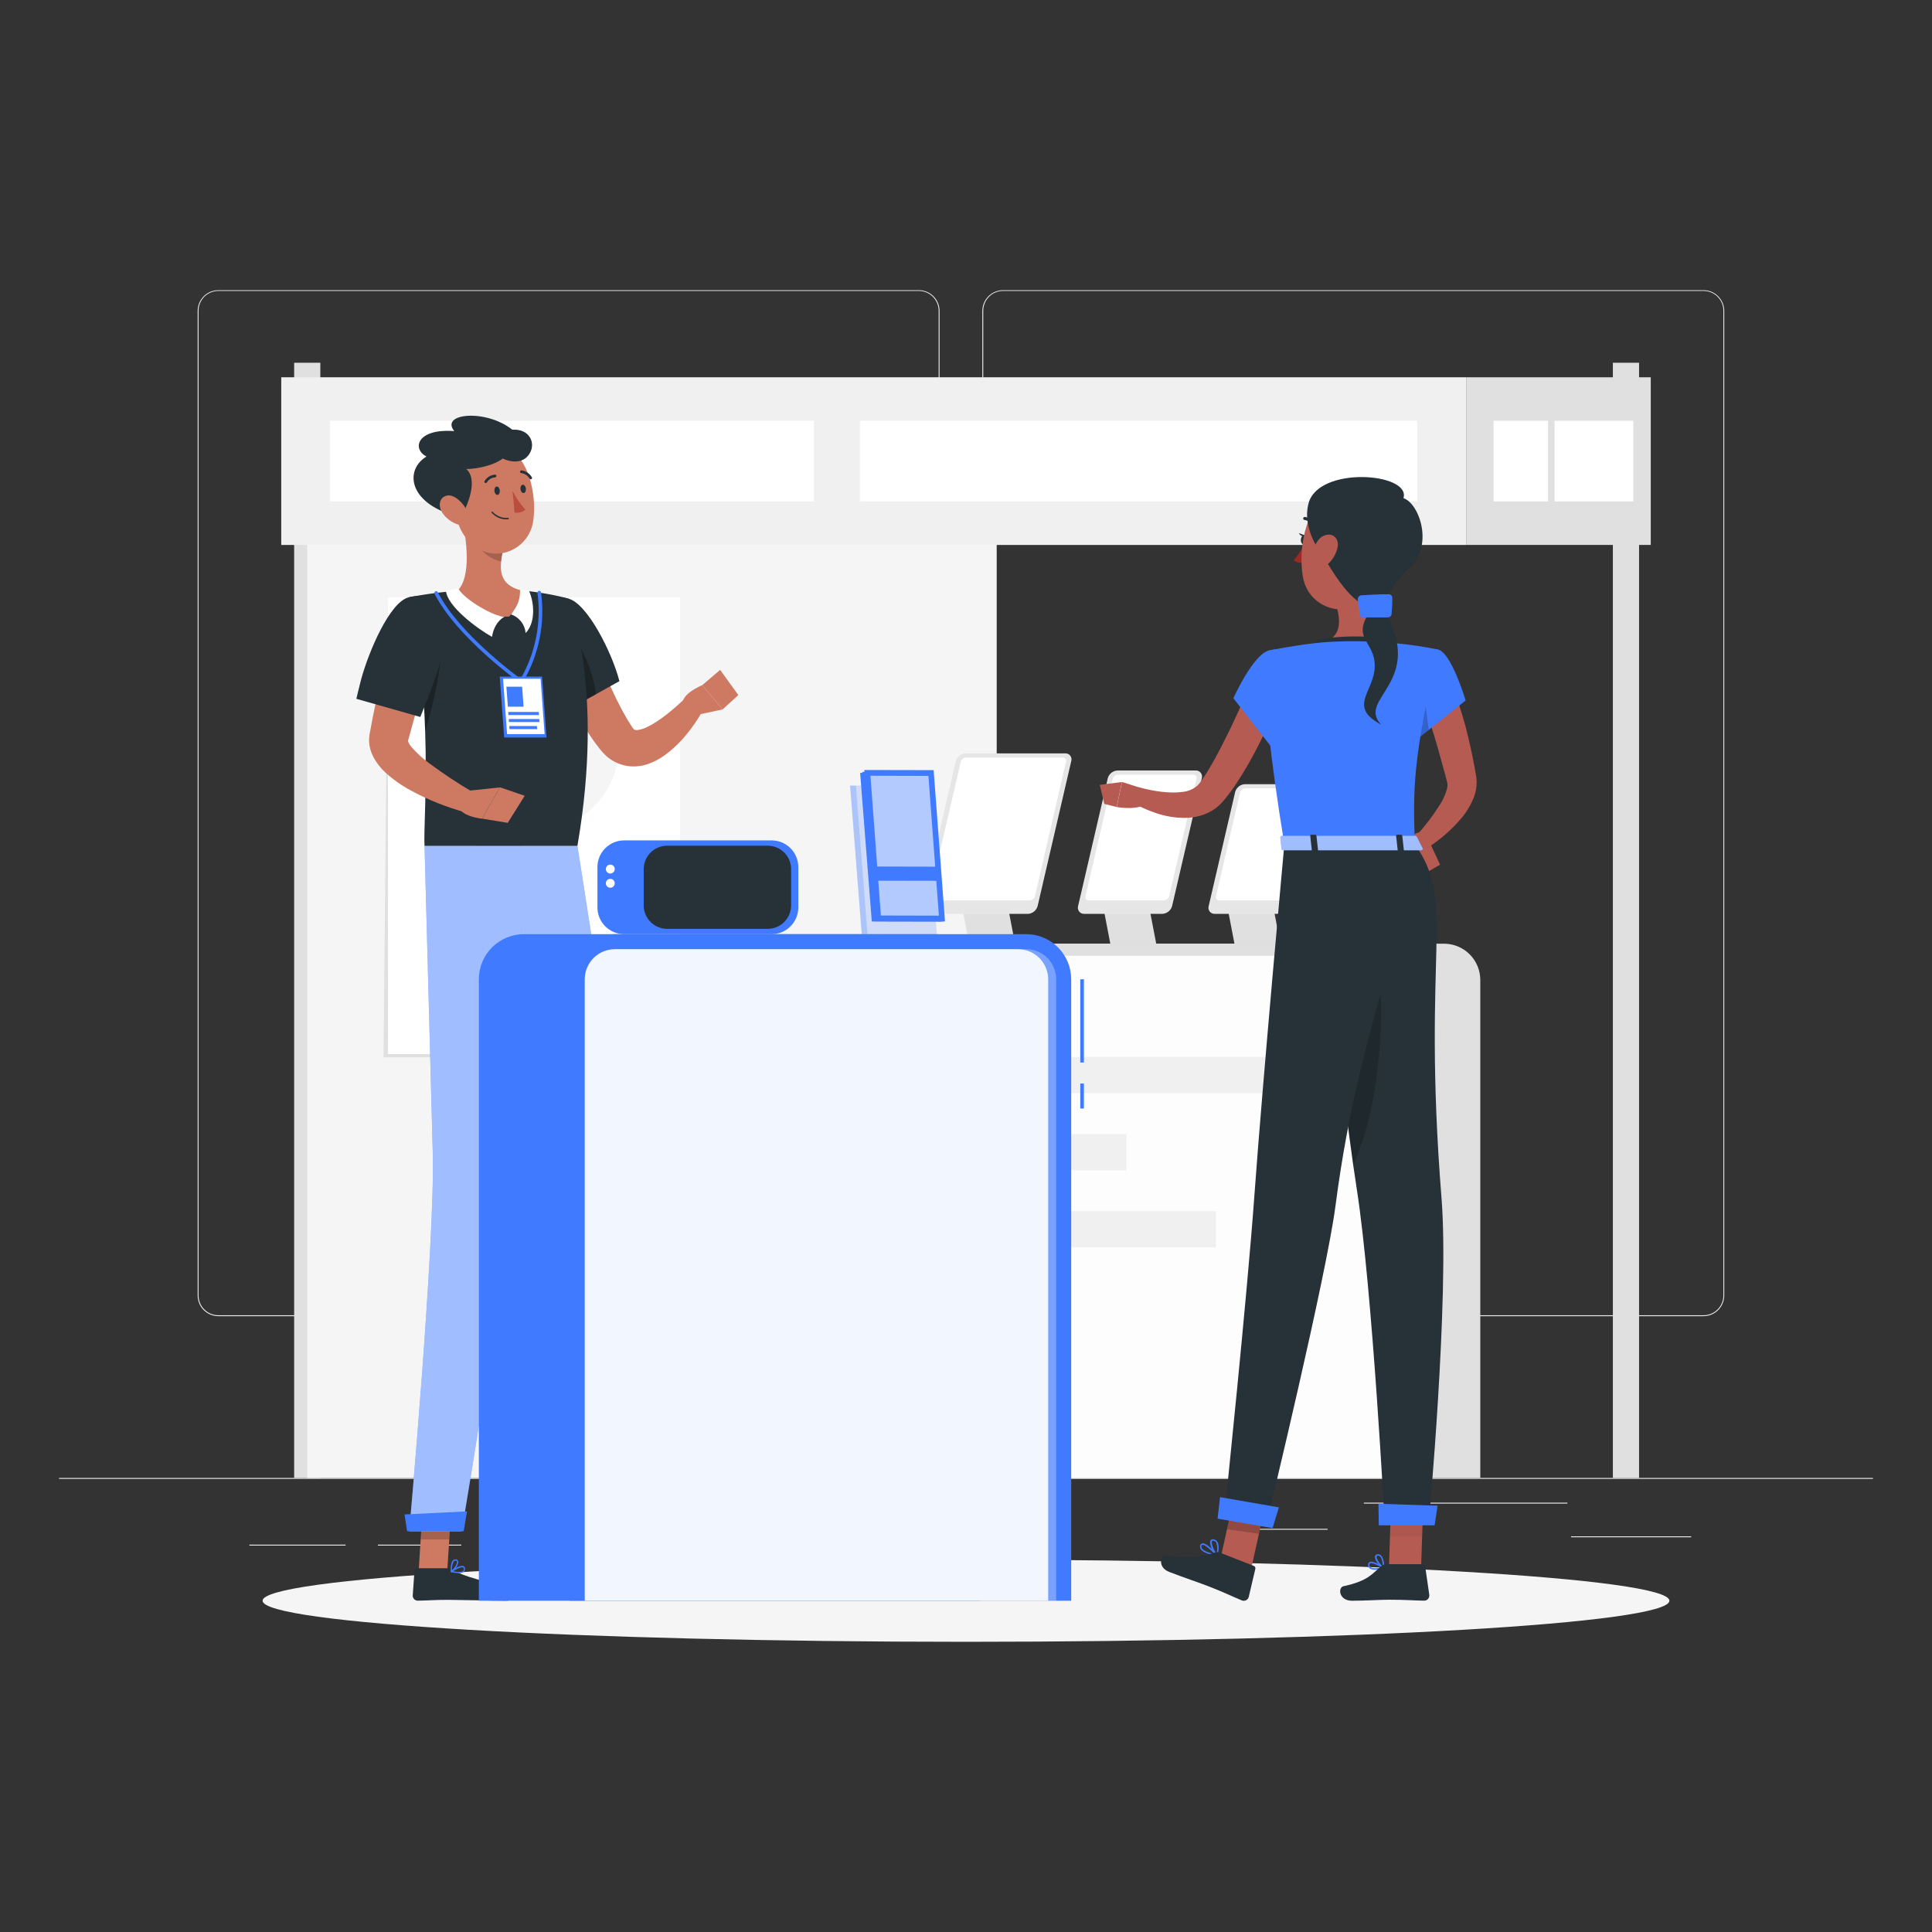 <?xml version="1.0" encoding="utf-8"?>
<!-- Generator: Adobe Illustrator 24.3.0, SVG Export Plug-In . SVG Version: 6.00 Build 0)  -->
<svg version="1.1" id="Layer_1" xmlns="http://www.w3.org/2000/svg" xmlns:xlink="http://www.w3.org/1999/xlink" x="0px" y="0px"
	 viewBox="0 0 1080 1080" style="enable-background:new 0 0 1080 1080;" xml:space="preserve">
<rect x="0" y="0" width="1080" height="1080" fill="#333333" stroke="none"/>
<style type="text/css">
	.st0{fill:#EBEBEB;}
	.st1{fill:#E0E0E0;}
	.st2{fill:#F5F5F5;}
	.st3{fill:#FFFFFF;}
	.st4{fill:#F0F0F0;}
	.st5{opacity:0.3;fill:#FFFFFF;enable-background:new    ;}
	.st6{opacity:0.9;fill:#FFFFFF;enable-background:new    ;}
	.st7{fill:#E6E6E6;}
	.st8{fill:#CE7A63;}
	.st9{fill:#263238;}
	.st10{opacity:0.2;enable-background:new    ;}
	.st11{fill:#407BFF;}
	.st12{opacity:0.5;fill:#FFFFFF;enable-background:new    ;}
	.st13{opacity:0.3;enable-background:new    ;}
	.st14{fill:#BA4D3C;}
	.st15{opacity:0.2;fill:#407BFF;enable-background:new    ;}
	.st16{opacity:0.6;fill:#FFFFFF;enable-background:new    ;}
	.st17{opacity:0.4;fill:#407BFF;enable-background:new    ;}
	.st18{fill:#B55B52;}
	.st19{fill:#A02724;}
	.st20{opacity:0.2;}
</style>
<g>
	<path class="st0" d="M1047,826.19H33v0.51h1014V826.19z"/>
	<path class="st0" d="M945.4,858.82h-67.17v0.51h67.17V858.82z"/>
	<path class="st0" d="M587.09,852.47h-26.14v0.51h26.14V852.47z"/>
	<path class="st0" d="M742.13,854.62h-55.04v0.51h55.04V854.62z"/>
	<path class="st0" d="M876.2,840H762.41v0.51H876.2V840z"/>
	<path class="st0" d="M193.19,863.47h-53.8v0.51h53.8V863.47z"/>
	<path class="st0" d="M257.89,863.47h-46.64v0.51h46.64V863.47z"/>
	<path class="st0" d="M421.99,852.23H298.67v0.51h123.32V852.23z"/>
	<path class="st0" d="M513.64,735.74H122.05c-3.07-0.01-6.01-1.23-8.18-3.4c-2.17-2.17-3.38-5.11-3.38-8.18V173.7
		c0.03-3.05,1.26-5.97,3.42-8.12c2.16-2.15,5.09-3.36,8.14-3.36h391.59c3.07,0,6.02,1.22,8.19,3.39c2.17,2.17,3.39,5.12,3.39,8.19
		v550.36c0,3.07-1.22,6.02-3.39,8.19C519.65,734.52,516.71,735.74,513.64,735.74z M122.05,162.63c-2.93,0.01-5.74,1.17-7.82,3.25
		c-2.07,2.08-3.24,4.89-3.24,7.82v550.46c0,2.93,1.16,5.75,3.24,7.82c2.07,2.08,4.88,3.25,7.82,3.25h391.59
		c2.94,0,5.75-1.17,7.82-3.25c2.08-2.08,3.24-4.89,3.25-7.82V173.7c0-2.94-1.17-5.75-3.25-7.82c-2.08-2.08-4.89-3.24-7.82-3.25
		H122.05z"/>
	<path class="st0" d="M952.31,735.74H560.71c-3.07-0.01-6.01-1.23-8.18-3.4c-2.17-2.17-3.39-5.11-3.4-8.18V173.7
		c0.03-3.05,1.26-5.97,3.43-8.12c2.17-2.15,5.09-3.36,8.15-3.36h391.61c3.05,0.01,5.97,1.22,8.13,3.37
		c2.16,2.15,3.39,5.06,3.41,8.11v550.46c0,3.06-1.22,6-3.38,8.17C958.31,734.51,955.38,735.73,952.31,735.74z M560.71,162.63
		c-2.94,0.01-5.75,1.17-7.82,3.25c-2.07,2.08-3.24,4.89-3.25,7.82v550.46c0.01,2.94,1.17,5.75,3.25,7.82
		c2.08,2.08,4.89,3.24,7.82,3.25h391.61c2.94,0,5.75-1.17,7.82-3.25c2.08-2.08,3.24-4.89,3.25-7.82V173.7
		c-0.01-2.94-1.17-5.75-3.25-7.82c-2.08-2.08-4.89-3.24-7.82-3.25H560.71z"/>
	<path class="st1" d="M164.43,826.19h14.64V202.78h-14.64V826.19z"/>
	<path class="st2" d="M171.76,826.19h385.4V223.51h-385.4V826.19z"/>
	<path class="st1" d="M214.38,591.04h163.25v-255.3l-160.76-0.97L214.38,591.04z"/>
	<path class="st3" d="M216.86,589.24h163.25V333.95H216.86V589.24z"/>
	<path class="st2" d="M298.51,464.58c26.23,0,47.5-21.26,47.5-47.5c0-26.23-21.26-47.5-47.5-47.5c-26.23,0-47.5,21.26-47.5,47.5
		C251.01,443.31,272.28,464.58,298.51,464.58z"/>
	<path class="st2" d="M309.49,537.38c14.65-6.07,21.61-22.87,15.54-37.52c-6.07-14.65-22.87-21.61-37.52-15.54
		c-14.65,6.07-21.61,22.87-15.54,37.52C278.04,536.49,294.84,543.45,309.49,537.38z"/>
	<path class="st1" d="M901.61,826.19h14.64V202.78h-14.64V826.19z"/>
	<path class="st4" d="M819.58,210.9H157.22v93.73h662.37V210.9z"/>
	<path class="st3" d="M792.33,235.23H480.68v45.06h311.64V235.23z"/>
	<path class="st3" d="M184.49,280.29h270.49v-45.06H184.49V280.29z"/>
	<path class="st1" d="M819.58,304.63h103.21V210.9H819.58V304.63z"/>
	<path class="st3" d="M913.03,235.23H869v45.06h44.03V235.23z"/>
	<path class="st3" d="M834.91,280.29h30.46v-45.06h-30.46V280.29z"/>
	<path class="st1" d="M827.43,826.19H476.48V547.81c0-5.38,2.14-10.54,5.94-14.34c3.8-3.8,8.96-5.94,14.34-5.94h310.45
		c5.38,0,10.54,2.14,14.34,5.94c3.8,3.8,5.94,8.96,5.94,14.34v278.38H827.43z"/>
	<path class="st1" d="M786.73,826.19H435.76V547.81c0-5.38,2.14-10.54,5.94-14.34c3.8-3.8,8.96-5.94,14.34-5.94h310.47
		c5.38,0,10.54,2.14,14.34,5.94c3.8,3.8,5.94,8.96,5.94,14.34v278.38H786.73z"/>
	<path class="st5" d="M779.99,547.81v278.38h-337.5V547.81c0-3.58,1.42-7.01,3.95-9.54c2.53-2.53,5.96-3.95,9.54-3.95h310.53
		c3.58,0,7.01,1.42,9.54,3.95C778.57,540.8,779.99,544.23,779.99,547.81z"/>
	<path class="st6" d="M779.97,547.81v278.44H446.08V547.81c0-3.58,1.42-7.01,3.95-9.54c2.53-2.53,5.96-3.95,9.54-3.95h306.94
		c3.57,0.01,7,1.43,9.52,3.96C778.56,540.81,779.97,544.23,779.97,547.81z"/>
	<path class="st1" d="M715.73,527.59h-25.65l-7.65-39.81h25.65L715.73,527.59z"/>
	<path class="st7" d="M730.51,438.36h-34.47c-1.26,0.03-2.49,0.46-3.49,1.24c-1,0.77-1.72,1.85-2.07,3.06l-14.83,63.88
		c-0.15,0.53-0.17,1.08-0.06,1.62c0.11,0.54,0.35,1.04,0.7,1.46c0.35,0.42,0.79,0.76,1.3,0.97c0.51,0.21,1.05,0.3,1.6,0.26h34.48
		c1.27-0.03,2.49-0.47,3.49-1.25c1-0.78,1.72-1.86,2.07-3.07l14.82-63.88c0.15-0.53,0.16-1.08,0.05-1.62
		c-0.12-0.53-0.36-1.03-0.7-1.45c-0.35-0.42-0.79-0.75-1.3-0.97C731.6,438.4,731.06,438.31,730.51,438.36z"/>
	<path class="st3" d="M714.73,503.31h-33.1c-0.29,0.02-0.58-0.02-0.85-0.14c-0.27-0.11-0.5-0.29-0.69-0.51
		c-0.18-0.22-0.31-0.49-0.38-0.77c-0.06-0.28-0.05-0.58,0.02-0.86l13.49-58.08c0.18-0.64,0.57-1.21,1.09-1.62
		c0.53-0.41,1.18-0.64,1.85-0.65h33.1c0.29-0.02,0.58,0.02,0.85,0.14c0.27,0.11,0.5,0.29,0.69,0.51c0.18,0.22,0.31,0.49,0.37,0.77
		c0.06,0.28,0.06,0.58-0.02,0.86l-13.49,58.08c-0.18,0.64-0.57,1.21-1.1,1.62C716.05,503.07,715.4,503.3,714.73,503.31z"/>
	<path class="st1" d="M646.35,527.59h-25.67l-7.65-39.81h25.65L646.35,527.59z"/>
	<path class="st7" d="M668.25,430.71h-43.44c-1.26,0.03-2.49,0.46-3.48,1.24c-1,0.77-1.73,1.85-2.07,3.06l-16.61,71.53
		c-0.15,0.53-0.16,1.09-0.04,1.62c0.12,0.54,0.36,1.04,0.71,1.46c0.35,0.42,0.8,0.76,1.3,0.97c0.51,0.21,1.06,0.3,1.6,0.26h43.42
		c1.27-0.03,2.49-0.47,3.49-1.25c1-0.78,1.72-1.86,2.07-3.07l16.63-71.53c0.15-0.53,0.16-1.09,0.05-1.62
		c-0.12-0.54-0.36-1.04-0.71-1.46c-0.35-0.42-0.8-0.75-1.3-0.97C669.35,430.75,668.8,430.67,668.25,430.71z"/>
	<path class="st3" d="M650.69,503.31h-42.04c-0.29,0.02-0.58-0.02-0.84-0.14c-0.27-0.11-0.5-0.29-0.69-0.51
		c-0.18-0.22-0.31-0.49-0.37-0.77c-0.06-0.28-0.05-0.58,0.03-0.85l15.25-65.73c0.18-0.64,0.57-1.21,1.09-1.62
		c0.53-0.41,1.18-0.64,1.85-0.65h42.02c0.29-0.03,0.58,0.02,0.85,0.13c0.27,0.11,0.51,0.29,0.69,0.51c0.19,0.22,0.31,0.49,0.37,0.78
		c0.06,0.29,0.05,0.58-0.03,0.86l-15.31,65.73c-0.18,0.63-0.55,1.19-1.07,1.6C651.98,503.05,651.35,503.29,650.69,503.31z"/>
	<path class="st1" d="M567.42,527.59h-25.65l-7.65-39.81h25.65L567.42,527.59z"/>
	<path class="st7" d="M595.26,421.14h-55.38c-1.26,0.03-2.49,0.46-3.49,1.24c-1,0.77-1.72,1.85-2.07,3.06l-18.84,81.12
		c-0.14,0.53-0.16,1.09-0.04,1.62c0.12,0.54,0.36,1.04,0.71,1.46c0.35,0.42,0.8,0.76,1.3,0.97s1.06,0.31,1.6,0.26h55.42
		c1.27-0.03,2.49-0.47,3.49-1.25c1-0.78,1.72-1.86,2.07-3.07l18.82-81.12c0.15-0.53,0.17-1.09,0.06-1.63
		c-0.11-0.54-0.36-1.04-0.71-1.47c-0.35-0.42-0.81-0.76-1.32-0.96C596.37,421.17,595.81,421.08,595.26,421.14z"/>
	<path class="st3" d="M575.49,503.31H521.5c-0.29,0.03-0.58-0.02-0.85-0.13c-0.27-0.11-0.51-0.29-0.69-0.51
		c-0.19-0.23-0.31-0.49-0.37-0.78c-0.06-0.29-0.05-0.58,0.03-0.86l17.48-75.3c0.18-0.64,0.57-1.21,1.1-1.62
		c0.53-0.41,1.17-0.64,1.84-0.65h53.99c0.29-0.02,0.58,0.02,0.85,0.14c0.27,0.11,0.5,0.29,0.69,0.51c0.18,0.22,0.31,0.49,0.37,0.77
		c0.06,0.28,0.05,0.58-0.03,0.85l-17.36,75.3c-0.19,0.66-0.59,1.24-1.14,1.65C576.84,503.1,576.18,503.32,575.49,503.31z"/>
	<path class="st4" d="M715.73,590.8H465.57v20.28h250.15V590.8z"/>
	<path class="st4" d="M629.68,633.92H465.57v20.28h164.11V633.92z"/>
	<path class="st4" d="M679.69,677.03H465.57v20.28h214.12V677.03z"/>
	<path class="st2" d="M540,917.78c217.16,0,393.21-10.28,393.21-22.96c0-12.68-176.05-22.96-393.21-22.96
		s-393.21,10.28-393.21,22.96C146.79,907.5,322.84,917.78,540,917.78z"/>
	<path class="st8" d="M352.31,871.64l15.6-3.61l-6.08-36.5l-15.62,3.63L352.31,871.64z"/>
	<path class="st9" d="M368.33,865.94L350.79,870c-0.3,0.06-0.56,0.23-0.73,0.48c-0.17,0.25-0.24,0.56-0.18,0.86l2.27,14.01
		c0.08,0.36,0.23,0.7,0.44,1c0.21,0.3,0.48,0.56,0.79,0.76c0.31,0.2,0.66,0.33,1.02,0.39c0.36,0.06,0.73,0.06,1.1-0.03
		c6.08-1.52,8.92-2.56,16.63-4.34c4.75-1.09,25.01-5.29,31.56-6.81c6.55-1.52,4.91-7.93,2.03-7.87
		c-13.04,0.26-29.28,0.22-34.48-2.19C370.33,865.84,369.31,865.72,368.33,865.94z"/>
	<path class="st10" d="M346.2,835.18l15.62-3.63l3.14,18.8l-15.62,3.63L346.2,835.18z"/>
	<path class="st11" d="M322.78,472.83c0,0,20.5,130.08,26.59,175.44c6.61,49.7,20.56,195.03,20.56,195.03l-28.27,7.79
		c0,0-26.77-140.82-37.8-189.13c-11.99-52.42-38.19-189.13-38.19-189.13H322.78z"/>
	<path class="st12" d="M322.78,472.83c0,0,20.5,130.08,26.59,175.44c6.61,49.7,20.56,195.03,20.56,195.03l-28.27,7.79
		c0,0-26.77-140.82-37.8-189.13c-11.99-52.42-38.19-189.13-38.19-189.13H322.78z"/>
	<path class="st13" d="M289.24,518.52c10.81,27.56,10.14,82.09,5.54,101.3c-6.51-31.54-13.97-69.28-19.71-98.6
		C277.25,513.7,282.67,501.75,289.24,518.52z"/>
	<path class="st11" d="M340.97,851.66l30.28-8.34l-0.49-12.31l-34.11,11.76L340.97,851.66z"/>
	<path class="st11" d="M374.45,867.46c-1.41,0.28-2.84,0.42-4.28,0.41c-0.07,0-0.14-0.02-0.2-0.06c-0.06-0.04-0.1-0.1-0.13-0.17
		c-0.04-0.06-0.06-0.13-0.06-0.2c0-0.07,0.02-0.14,0.06-0.2c0.43-0.45,4.16-4.48,6.23-4.18c0.24,0.03,0.46,0.12,0.65,0.26
		s0.34,0.33,0.43,0.55c0.18,0.31,0.27,0.66,0.27,1.01c0,0.36-0.09,0.7-0.27,1.01C376.47,866.73,375.51,867.28,374.45,867.46z
		 M371.07,867.12c2.9-0.1,4.95-0.67,5.52-1.56c0.12-0.21,0.18-0.44,0.18-0.68c0-0.24-0.06-0.47-0.18-0.68
		c-0.04-0.11-0.11-0.2-0.2-0.27c-0.09-0.07-0.2-0.12-0.31-0.13C374.92,863.63,372.61,865.54,371.07,867.12z"/>
	<path class="st11" d="M370.26,867.85h-0.16c-0.06-0.01-0.12-0.05-0.16-0.09c-0.05-0.04-0.08-0.1-0.1-0.16
		c0-0.18-1.42-4.58-0.18-6.45c0.16-0.24,0.36-0.45,0.61-0.6c0.25-0.15,0.52-0.24,0.81-0.27c0.31-0.07,0.64-0.02,0.92,0.12
		c0.28,0.14,0.51,0.38,0.64,0.67c0.75,1.62-0.85,5.39-2.19,6.69C370.39,867.82,370.33,867.84,370.26,867.85z M370.97,861.05
		c-0.29,0.08-0.54,0.26-0.71,0.51c-0.56,1.68-0.56,3.49,0,5.17c1.19-1.51,1.77-3.42,1.6-5.33c0-0.2-0.26-0.43-0.81-0.37
		L370.97,861.05z"/>
	<path class="st8" d="M328.44,351.03c1.54,4.26,3.18,8.9,4.91,13.3c1.72,4.4,3.45,8.88,5.29,13.24c3.46,8.57,7.53,16.87,12.17,24.86
		l1.72,2.7l0.67,1.03c0.12,0.21,0.25,0.4,0.41,0.59c0.27,0.39,0.57,0.75,0.91,1.08c0.79,0.33,1.67,0.39,2.5,0.16
		c1.64-0.29,3.24-0.82,4.72-1.58c7.06-3.35,14.62-9.82,21.29-16.02l9.67,7.12c-2.62,4.66-5.65,9.08-9.07,13.2
		c-3.57,4.39-7.69,8.3-12.27,11.62c-2.68,1.92-5.61,3.46-8.7,4.61c-3.89,1.42-8.07,1.84-12.17,1.22c-4.47-0.75-8.63-2.8-11.94-5.9
		c-0.72-0.68-1.39-1.4-2.03-2.15l-0.93-1.07l-0.63-0.83l-2.58-3.35c-6.12-8.66-11.41-17.87-15.8-27.52
		c-2.15-4.71-4.22-9.41-6.09-14.2c-1.87-4.79-3.61-9.47-5.17-14.6L328.44,351.03z"/>
	<path class="st9" d="M317.61,334.6c-15.86-3.69-25.49,6.43-20.73,26.36c2.95,11.36,6.56,22.54,10.83,33.48
		c0.93,2.45,1.79,4.64,2.5,6.41l36.04-20.08C342.27,365.02,328.24,337.1,317.61,334.6z"/>
	<path class="st13" d="M318.3,353.44c-9.57-8.54,0.22,26.1,4.24,40.56l10.59-5.9C332.07,378.06,325.66,359.99,318.3,353.44z"/>
	<path class="st8" d="M234.02,878.49H250l2.37-37.01h-16L234.02,878.49z"/>
	<path class="st9" d="M250.85,876.65H232.9c-0.15-0.01-0.3,0.01-0.44,0.07c-0.14,0.05-0.27,0.13-0.38,0.23
		c-0.11,0.1-0.2,0.23-0.27,0.36c-0.06,0.14-0.1,0.29-0.1,0.44l-0.99,14.2c0,0.37,0.06,0.74,0.2,1.08c0.14,0.34,0.34,0.66,0.6,0.92
		c0.26,0.26,0.57,0.47,0.91,0.62c0.34,0.14,0.7,0.22,1.08,0.22c6.25-0.1,9.25-0.47,17.14-0.47c4.87,0,25.51,0.51,32.2,0.51
		s6.57-6.63,3.73-7.24c-12.72-2.7-28.39-6.41-32.98-9.96C252.81,877,251.84,876.66,250.85,876.65z"/>
	<path class="st10" d="M236.37,841.5h16l-1.24,19.08h-15.98L236.37,841.5z"/>
	<path class="st11" d="M291.57,472.83c0,0,0.57,121.29-2.39,167.05c-3.22,50.11-31.07,216.08-31.07,216.08h-29.35
		c0,0,14.54-161.94,13.16-211.54c-1.48-53.84-4.6-171.59-4.6-171.59H291.57z"/>
	<path class="st12" d="M291.57,472.83c0,0,0.57,121.29-2.39,167.05c-3.22,50.11-31.07,216.08-31.07,216.08h-29.35
		c0,0,14.54-161.94,13.16-211.54c-1.48-53.84-4.6-171.59-4.6-171.59H291.57z"/>
	<path class="st11" d="M227.57,855.96h31.64l1.85-11.09l-34.92,1.72L227.57,855.96z"/>
	<path class="st11" d="M256.49,879.43c-1.43-0.04-2.86-0.23-4.26-0.57c-0.07-0.01-0.13-0.05-0.18-0.1
		c-0.05-0.05-0.08-0.11-0.09-0.18c-0.05-0.07-0.07-0.16-0.05-0.24c0.01-0.09,0.05-0.16,0.11-0.22c0.53-0.35,5.07-3.45,7.02-2.68
		c0.22,0.09,0.42,0.23,0.56,0.42c0.15,0.18,0.25,0.4,0.29,0.64c0.11,0.35,0.12,0.72,0.04,1.08c-0.08,0.36-0.27,0.68-0.52,0.95
		C258.58,879.16,257.54,879.49,256.49,879.43z M253.26,878.31c2.86,0.59,4.97,0.49,5.72-0.24c0.16-0.18,0.26-0.4,0.31-0.63
		c0.05-0.23,0.03-0.48-0.04-0.7c-0.01-0.12-0.06-0.23-0.13-0.32s-0.17-0.16-0.28-0.21C257.78,875.8,255.13,877.13,253.26,878.31z"/>
	<path class="st11" d="M252.31,878.88h-0.16c-0.06-0.03-0.1-0.08-0.14-0.13c-0.04-0.05-0.06-0.11-0.07-0.18
		c0-0.2-0.32-4.81,1.3-6.35c0.21-0.2,0.46-0.36,0.73-0.45c0.27-0.09,0.57-0.12,0.85-0.08c0.32,0.01,0.62,0.13,0.87,0.34
		c0.24,0.21,0.41,0.49,0.47,0.8c0.34,1.74-2.03,5.07-3.65,6.08C252.44,878.93,252.37,878.91,252.31,878.88z M254.56,872.39
		c-0.15,0-0.3,0.02-0.44,0.08c-0.14,0.06-0.27,0.14-0.37,0.25c-0.89,1.54-1.28,3.32-1.09,5.09c1.4-1.18,3.02-3.71,2.78-4.87
		c0-0.2-0.16-0.47-0.71-0.53L254.56,872.39z"/>
	<path class="st9" d="M322.78,472.83h-85.46c-0.55-7.65,1.42-32.45,0.35-64.08c-0.63-23.43-3.29-46.76-7.95-69.72
		c-0.37-1.72-0.75-3.43-1.14-5.15c0,0,4.34-0.87,10.55-1.79c5.17-0.75,11.64-1.54,17.97-1.83c12.1-0.7,24.22-0.7,36.32,0
		c5.58,0.51,11.03,1.44,15.37,2.27c5.56,1.12,8.82,2.03,8.82,2.03S338.3,382.95,322.78,472.83z"/>
	<path class="st11" d="M291.35,381.92c-0.21,0-0.41-0.06-0.59-0.18c-0.34-0.24-35.41-25.33-47.84-49.83
		c-0.12-0.24-0.14-0.52-0.06-0.77c0.08-0.25,0.26-0.47,0.5-0.59c0.12-0.06,0.25-0.1,0.38-0.11c0.13-0.01,0.27,0,0.39,0.05
		c0.13,0.04,0.24,0.11,0.34,0.2c0.1,0.09,0.18,0.19,0.24,0.31c12.17,24.05,46.87,48.83,47.21,49.1c0.22,0.16,0.36,0.39,0.41,0.65
		c0.05,0.26-0.01,0.53-0.16,0.75c-0.1,0.13-0.22,0.24-0.37,0.31C291.67,381.88,291.51,381.92,291.35,381.92z"/>
	<path class="st11" d="M291.35,381.92c-0.21,0-0.41-0.06-0.59-0.18c-0.11-0.08-0.2-0.17-0.27-0.28c-0.07-0.11-0.12-0.24-0.14-0.37
		c-0.02-0.13-0.02-0.26,0.01-0.39c0.03-0.13,0.08-0.25,0.16-0.36c8.73-14.73,12.22-31.99,9.92-48.96c-0.03-0.26,0.05-0.53,0.21-0.74
		c0.16-0.21,0.4-0.35,0.66-0.39c0.13-0.02,0.27-0.01,0.4,0.03c0.13,0.04,0.25,0.1,0.36,0.18c0.1,0.08,0.19,0.19,0.26,0.3
		c0.07,0.12,0.11,0.25,0.12,0.38c2.37,17.46-1.25,35.21-10.26,50.35c-0.09,0.13-0.22,0.24-0.36,0.32
		C291.67,381.88,291.51,381.92,291.35,381.92z"/>
	<path class="st11" d="M305.5,412.26h-23.67l-2.47-34.03h23.67L305.5,412.26z"/>
	<path class="st3" d="M304.43,410.37h-20.97l-2.25-30.93h20.99L304.43,410.37z"/>
	<path class="st11" d="M292.68,395.06h-8.78l-0.83-11.19h8.8L292.68,395.06z"/>
	<path class="st11" d="M301.28,399.72h-17.06l-0.12-1.74h17.05L301.28,399.72z"/>
	<path class="st11" d="M301.57,403.64h-17.06l-0.12-1.72h17.05L301.57,403.64z"/>
	<path class="st11" d="M300.27,407.57H284.8l-0.12-1.72h15.47L300.27,407.57z"/>
	<path class="st13" d="M237.67,408.75c-0.63-23.42-3.29-46.74-7.95-69.7c5.72-0.51,15.47,0,17.04,9.29
		C248.41,358.25,245.94,381.57,237.67,408.75z"/>
	<path class="st8" d="M245.29,354.15l-8.56,29.47l-4.3,14.74l-4.06,14.7l-0.26,0.91l-0.12,0.45v0.24c0.03-0.2,0.03-0.41,0-0.61
		c0-0.32-0.16-0.28,0,0c0.43,1.3,1.12,2.5,2.03,3.53c2.91,3.34,6.17,6.34,9.74,8.96c7.97,5.94,16.27,11.43,24.86,16.45l-4.54,11.11
		c-5.22-1.43-10.36-3.16-15.39-5.17c-5.1-2.03-10.08-4.36-14.91-6.98c-5.28-2.81-10.18-6.28-14.58-10.32
		c-2.8-2.61-5.11-5.7-6.81-9.13c-1.14-2.34-1.83-4.88-2.03-7.48c-0.1-1.5-0.02-3,0.22-4.48l0.43-2.27
		c1.87-10.44,4.06-20.71,6.69-30.89c2.64-10.18,5.38-20.28,8.62-30.32L245.29,354.15z"/>
	<path class="st9" d="M228.58,333.87c-10.65,2.47-22.59,30.52-26.81,46.3c-0.69,2.68-1.26,4.99-1.68,6.75
		c-0.57,2.33-0.87,3.73-0.87,3.73l35.73,10.14c0.73-1.76,1.62-4.06,2.58-6.41c4.44-10.91,8.24-22.07,11.38-33.42
		C254.05,341.05,244.5,330.18,228.58,333.87z"/>
	<path class="st8" d="M291.69,330.12c-10.53-2.49-12.33-9.02-11.56-16.22c0.18-1.8,0.47-3.59,0.87-5.35l-13.14-10.99l-9.65-8.11
		c2.59,11.7,5.46,33.02-2.51,40.82c3.17,4.68,7.5,8.46,12.56,10.99c5.06,2.52,10.69,3.7,16.34,3.41
		C293.68,334.83,291.69,330.12,291.69,330.12z"/>
	<path class="st3" d="M249.27,330.2c2.27-0.52,4.56-0.92,6.88-1.18c3.83,6.53,20.28,15.76,25.86,15.76c0,0-5.58,2.43-6.98,11.23
		C266.46,351.21,250,338.9,249.27,330.2z"/>
	<path class="st3" d="M295.67,330.26c-1.6-0.48-3.28-0.66-4.95-0.53c0.12,6.39-1.89,9.35-4.99,13.73c2.21,0.77,4.16,2.17,5.6,4.02
		c1.44,1.85,2.31,4.08,2.51,6.42C300.19,347.2,298.06,335.07,295.67,330.26z"/>
	<path class="st10" d="M281,308.56c-0.4,1.76-0.7,3.55-0.87,5.35c-4.93-0.99-12.37-5.39-13.04-10.95c0.04-1.82,0.29-3.63,0.77-5.39
		L281,308.56z"/>
	<path class="st8" d="M252.02,271.74c2.51,15.72,3.2,25.03,11.97,32.57c13.16,11.34,31.92,2.74,34.13-13.28
		c2.03-14.42-2.45-37.7-18.5-42.89c-3.47-1.2-7.19-1.47-10.8-0.79c-3.61,0.68-6.97,2.3-9.76,4.68c-2.79,2.39-4.91,5.46-6.14,8.92
		C251.69,264.4,251.38,268.12,252.02,271.74z"/>
	<path class="st9" d="M257.68,289.12c5.52-9.9,8.78-21.72,3.02-26.95c7.77,0,16.96-2.94,20.28-5.86c6.08,2.82,12.92,2.43,15.72-4.06
		c2.35-5.37-1.05-12.61-10.32-12.05c-14.77-11.72-40.56-9.25-32.45,0.79c-21.23-1.58-23.61,10.14-15.52,14.2
		C225.66,262.95,228.38,282.55,257.68,289.12z"/>
	<path class="st8" d="M247.64,287.19c2.33,3.15,5.69,5.4,9.49,6.35c4.85,1.07,6.08-3.43,4.06-7.93c-2.03-4.06-6.98-9.51-11.4-8.56
		S244.68,283.21,247.64,287.19z"/>
	<path class="st9" d="M276.36,274.41c0.12,1.3,0.91,2.29,1.74,2.23c0.83-0.06,1.42-1.16,1.3-2.43c-0.12-1.28-0.91-2.29-1.76-2.23
		C276.79,272.04,276.36,273.14,276.36,274.41z"/>
	<path class="st9" d="M290.94,273.4c0.14,1.28,0.91,2.27,1.74,2.21c0.83-0.06,1.42-1.14,1.3-2.43c-0.12-1.3-0.91-2.27-1.74-2.21
		C291.41,271.03,290.82,272.12,290.94,273.4z"/>
	<path class="st14" d="M286.5,274.35c1.92,3.83,4.35,7.38,7.22,10.57c-0.83,0.7-1.81,1.21-2.86,1.48c-1.05,0.27-2.15,0.31-3.22,0.1
		L286.5,274.35z"/>
	<path class="st9" d="M282.69,290.33c-1.49-0.05-2.95-0.4-4.3-1.04c-1.35-0.63-2.55-1.54-3.53-2.65c-0.04-0.04-0.07-0.08-0.08-0.13
		c-0.02-0.05-0.03-0.1-0.03-0.15c0-0.05,0.01-0.1,0.03-0.15s0.05-0.09,0.08-0.13c0.07-0.07,0.16-0.1,0.26-0.1
		c0.1,0,0.19,0.04,0.26,0.1c1.08,1.2,2.43,2.14,3.94,2.73c1.51,0.59,3.13,0.82,4.74,0.68c0.05-0.01,0.1,0,0.15,0.02
		c0.05,0.02,0.09,0.04,0.13,0.08c0.04,0.03,0.07,0.08,0.09,0.12c0.02,0.05,0.03,0.1,0.03,0.15c0.01,0.05,0,0.1-0.01,0.14
		c-0.01,0.05-0.04,0.09-0.07,0.13c-0.03,0.04-0.07,0.07-0.12,0.09c-0.04,0.02-0.09,0.03-0.14,0.03
		C283.65,290.31,283.17,290.33,282.69,290.33z"/>
	<path class="st9" d="M271.49,270.05c-0.13-0.01-0.25-0.05-0.37-0.12c-0.08-0.05-0.16-0.12-0.21-0.2c-0.06-0.08-0.1-0.17-0.12-0.27
		c-0.02-0.1-0.03-0.2-0.01-0.29c0.02-0.1,0.05-0.19,0.1-0.27c0.61-1.03,1.47-1.89,2.49-2.51s2.18-0.99,3.37-1.06
		c0.2,0,0.39,0.08,0.53,0.22c0.14,0.14,0.22,0.33,0.22,0.53c0,0.2-0.08,0.4-0.23,0.55c-0.15,0.14-0.34,0.23-0.55,0.23
		c-0.93,0.07-1.83,0.37-2.63,0.86c-0.79,0.49-1.46,1.17-1.93,1.98c-0.07,0.11-0.17,0.21-0.29,0.27
		C271.76,270.02,271.63,270.06,271.49,270.05z"/>
	<path class="st9" d="M296.64,267.96c-0.12-0.01-0.24-0.04-0.35-0.11c-0.11-0.06-0.19-0.15-0.26-0.26c-0.47-0.84-1.14-1.56-1.94-2.1
		c-0.8-0.54-1.71-0.89-2.67-1.02c-0.1-0.01-0.2-0.03-0.29-0.07c-0.09-0.04-0.17-0.11-0.24-0.18c-0.07-0.08-0.12-0.16-0.15-0.26
		c-0.03-0.1-0.04-0.2-0.04-0.3c0.02-0.2,0.11-0.38,0.25-0.51c0.15-0.13,0.34-0.2,0.54-0.2c1.2,0.14,2.36,0.56,3.37,1.23
		c1.01,0.67,1.85,1.57,2.45,2.62c0.05,0.09,0.08,0.18,0.1,0.28s0.01,0.2-0.01,0.29c-0.02,0.1-0.07,0.19-0.13,0.27
		c-0.06,0.08-0.14,0.15-0.22,0.2C296.94,267.92,296.79,267.96,296.64,267.96z"/>
	<path class="st8" d="M260.34,442.19l19.12-2.03l-10.02,17.5c0,0-14.48-1.46-13.06-8.82L260.34,442.19z"/>
	<path class="st8" d="M293.31,444.85l-9.47,15.13l-14.36-2.37l10.02-17.5L293.31,444.85z"/>
	<path class="st8" d="M388.39,399.89l15.54-3.31l-11.38-13.57c0,0-14.2,5.8-10.14,12.17L388.39,399.89z"/>
	<path class="st8" d="M412.74,388.55l-10.18-14.09l-10.02,8.56l11.38,13.57L412.74,388.55z"/>
	<path class="st11" d="M292.91,522.19h229.87c6.69,0,13.11,2.66,17.84,7.39c4.73,4.73,7.39,11.15,7.39,17.84v347.4H267.68v-347.4
		c0-6.69,2.66-13.11,7.39-17.84C279.8,524.85,286.22,522.19,292.91,522.19z"/>
	<path class="st11" d="M605.91,547.42h-2.03v46.54h2.03V547.42z"/>
	<path class="st11" d="M605.91,605.69h-2.03v13.97h2.03V605.69z"/>
	<path class="st11" d="M343.73,522.19h229.85c6.69,0,13.11,2.66,17.84,7.39c4.73,4.73,7.39,11.15,7.39,17.84v347.4H318.5v-347.4
		c0-6.69,2.66-13.11,7.39-17.84C330.62,524.85,337.04,522.19,343.73,522.19z"/>
	<path class="st5" d="M590.4,547.4v347.4H326.9V547.4c0-4.46,1.77-8.74,4.92-11.89c3.15-3.15,7.43-4.92,11.89-4.92h229.87
		c4.46,0,8.74,1.77,11.89,4.92C588.62,538.67,590.4,542.94,590.4,547.4z"/>
	<path class="st6" d="M585.94,547.42v347.4H326.9v-347.4c0-2.21,0.44-4.4,1.29-6.44c0.85-2.04,2.09-3.89,3.66-5.45
		c1.57-1.56,3.42-2.8,5.47-3.64c2.04-0.84,4.23-1.27,6.44-1.27h225.37c4.45,0,8.73,1.77,11.88,4.92
		C584.15,538.7,585.93,542.97,585.94,547.42z"/>
	<path class="st11" d="M431.34,469.79H348.9c-8.24,0-14.93,6.68-14.93,14.93v22.55c0,8.24,6.68,14.93,14.93,14.93h82.44
		c8.24,0,14.92-6.68,14.92-14.93v-22.55C446.27,476.47,439.58,469.79,431.34,469.79z"/>
	<path class="st9" d="M429.15,472.75h-56.22c-7.22,0-13.08,5.86-13.08,13.08v20.32c0,7.22,5.86,13.08,13.08,13.08h56.22
		c7.22,0,13.08-5.86,13.08-13.08v-20.32C442.23,478.61,436.37,472.75,429.15,472.75z"/>
	<path class="st3" d="M343.65,485.81c0,0.66-0.26,1.3-0.73,1.76c-0.47,0.47-1.1,0.73-1.76,0.73c-0.66,0-1.3-0.26-1.76-0.73
		c-0.47-0.47-0.73-1.1-0.73-1.76c0-0.66,0.26-1.3,0.73-1.76c0.47-0.47,1.1-0.73,1.76-0.73c0.66,0,1.3,0.26,1.76,0.73
		C343.39,484.52,343.65,485.15,343.65,485.81z"/>
	<path class="st3" d="M343.65,493.76c0,0.49-0.15,0.98-0.42,1.39c-0.27,0.41-0.66,0.73-1.12,0.92c-0.46,0.19-0.96,0.24-1.44,0.14
		c-0.48-0.1-0.93-0.33-1.28-0.68c-0.35-0.35-0.59-0.79-0.68-1.28c-0.1-0.48-0.05-0.98,0.14-1.44c0.19-0.46,0.51-0.85,0.92-1.12
		c0.41-0.27,0.89-0.42,1.39-0.42c0.66,0,1.29,0.27,1.76,0.74S343.64,493.1,343.65,493.76z"/>
	<path class="st15" d="M517.21,439.15h-38.76l6.51,83.05h38.76L517.21,439.15z"/>
	<path class="st11" d="M519.58,432.03h-38.76l6.51,83.05h38.76L519.58,432.03z"/>
	<path class="st16" d="M520.55,485.02h-32.39l-3.91-49.83h32.39L520.55,485.02z"/>
	<path class="st16" d="M522.66,511.91h-32.41l-1.5-19.1h32.41L522.66,511.91z"/>
	<path class="st11" d="M520.86,431.56l-38.76-0.08l6.35,83.55l38.76,0.08L520.86,431.56z"/>
	<path class="st16" d="M521.71,484.88l-32.39-0.08l-3.79-50.11l32.39,0.06L521.71,484.88z"/>
	<path class="st16" d="M523.78,511.93l-32.41-0.06l-1.46-19.22l32.41,0.06L523.78,511.93z"/>
	<path class="st11" d="M521.91,430.51l-38.76-0.08l6.35,84.57l38.76,0.08L521.91,430.51z"/>
	<path class="st16" d="M522.78,484.47l-32.41-0.08l-3.79-50.74l32.41,0.08L522.78,484.47z"/>
	<path class="st16" d="M524.85,511.85l-32.43-0.08l-1.46-19.45l32.43,0.06L524.85,511.85z"/>
	<path class="st17" d="M475.19,439.15h3.27l6.51,83.05h-3.25L475.19,439.15z"/>
	<path class="st18" d="M811.31,382.36c0.95,2.21,1.66,4.06,2.37,6.08c0.71,2.03,1.38,3.89,2.03,5.84c1.3,3.89,2.43,7.81,3.51,11.72
		c2.03,7.87,3.83,15.78,5.23,23.75l0.53,2.98l0.12,0.75l0.14,0.91c0.13,0.82,0.21,1.66,0.22,2.49c0.06,2.96-0.46,5.9-1.5,8.66
		c-1.72,4.45-4.2,8.56-7.32,12.17c-5.52,6.45-11.99,12.03-19.18,16.55l-5.74-7.06c4.99-5.5,9.49-11.44,13.43-17.75
		c1.68-2.68,2.95-5.6,3.77-8.66c0.24-0.99,0.3-2.01,0.16-3.02l-1.16-4.48c-2.03-7.5-4.06-14.95-6.29-22.31
		c-1.09-3.67-2.31-7.32-3.49-10.93c-0.59-1.8-1.22-3.61-1.85-5.37l-1.88-5.07L811.31,382.36z"/>
	<path class="st18" d="M799.46,471.45l5.54,11.9l-7.61,4.44c0,0-14.91-21.76-3.67-22.47L799.46,471.45z"/>
	<path class="st11" d="M768.84,877.52c1.6-0.03,3.19-0.24,4.75-0.63c0.08-0.02,0.16-0.06,0.22-0.12c0.06-0.06,0.1-0.14,0.11-0.22
		c0.01-0.08,0-0.16-0.03-0.24s-0.09-0.14-0.16-0.19c-0.61-0.41-6.08-3.93-8.11-2.98c-0.23,0.11-0.43,0.27-0.58,0.48
		c-0.15,0.21-0.23,0.46-0.25,0.71c-0.09,0.4-0.07,0.82,0.05,1.22c0.12,0.39,0.34,0.75,0.64,1.04
		C766.45,877.28,767.64,877.61,768.84,877.52z M772.39,876.28c-3.12,0.61-5.47,0.51-6.39-0.32c-0.2-0.19-0.34-0.43-0.42-0.69
		c-0.08-0.26-0.09-0.54-0.03-0.81c0-0.12,0.04-0.23,0.11-0.32c0.06-0.1,0.15-0.17,0.26-0.22
		C767.01,873.42,770.16,874.93,772.39,876.28z"/>
	<path class="st11" d="M773.48,876.89c0.07,0.02,0.15,0.02,0.22,0c0.06-0.04,0.12-0.09,0.15-0.16c0.04-0.06,0.05-0.14,0.05-0.21
		c0-0.22,0-5.39-2.03-7.12c-0.24-0.22-0.53-0.39-0.84-0.49c-0.31-0.1-0.64-0.13-0.97-0.08c-0.34,0.01-0.67,0.13-0.93,0.35
		c-0.26,0.22-0.44,0.52-0.51,0.85c-0.4,2.03,2.86,5.9,4.58,6.87L773.48,876.89z M770.44,869.61c0.17,0,0.34,0.03,0.51,0.1
		c0.16,0.07,0.31,0.16,0.43,0.29c1.16,1.01,1.56,3.93,1.66,5.66c-1.7-1.38-3.75-4.28-3.49-5.52c0-0.2,0.14-0.45,0.69-0.51
		L770.44,869.61z"/>
	<path class="st18" d="M770.06,320.41c-2.03,10.67-6.49,32.27,0.95,39.36c0,0-2.9,10.83-22.71,10.83c-21.78,0-10.4-10.83-10.4-10.83
		c11.88-2.84,11.58-11.66,9.51-19.94L770.06,320.41z"/>
	<path class="st9" d="M731.14,368.15c-3,0.39,4.06-9.17,5.25-10.14c2.8-2.25,39.32-4.16,39.14,1.42c-0.12,2.39-0.99,7.06-2.58,8.58
		C771.38,369.53,757.38,364.21,731.14,368.15z"/>
	<path class="st9" d="M734.95,294.65c-0.13-0.01-0.26-0.06-0.38-0.13s-0.21-0.17-0.27-0.29c-0.5-0.94-1.21-1.76-2.08-2.37
		c-0.87-0.62-1.87-1.02-2.93-1.18c-0.11-0.01-0.22-0.03-0.32-0.08c-0.1-0.05-0.19-0.11-0.27-0.2c-0.08-0.08-0.13-0.18-0.17-0.29
		c-0.04-0.11-0.06-0.22-0.05-0.33c0.01-0.23,0.12-0.44,0.29-0.59c0.17-0.15,0.39-0.23,0.62-0.22c1.34,0.18,2.62,0.67,3.73,1.44
		c1.11,0.77,2.02,1.79,2.66,2.98c0.06,0.1,0.09,0.2,0.11,0.31c0.01,0.11,0.01,0.22-0.02,0.33c-0.03,0.11-0.08,0.21-0.15,0.3
		c-0.07,0.09-0.16,0.16-0.26,0.21C735.31,294.64,735.13,294.68,734.95,294.65z"/>
	<path class="st19" d="M729.05,304.29c-1.54,3.2-3.5,6.17-5.84,8.84c0.7,0.58,1.51,1,2.39,1.23c0.87,0.23,1.79,0.27,2.68,0.11
		L729.05,304.29z"/>
	<path class="st9" d="M730.63,301.89c-0.1,1.44-0.95,2.56-1.91,2.49c-0.95-0.06-1.62-1.3-1.52-2.74c0.1-1.44,0.97-2.58,1.91-2.49
		C730.05,299.24,730.63,300.45,730.63,301.89z"/>
	<path class="st9" d="M729.44,299.26l-3.41-1.26C726.03,298,727.61,300.84,729.44,299.26z"/>
	<path class="st18" d="M794.39,876.47h-17.97l1.4-41.59h17.97L794.39,876.47z"/>
	<path class="st9" d="M774.98,874.4h20.28c0.34-0.01,0.68,0.11,0.94,0.34c0.26,0.22,0.43,0.54,0.48,0.88l2.31,15.98
		c0.04,0.4,0,0.81-0.13,1.2c-0.12,0.39-0.33,0.74-0.6,1.04c-0.27,0.3-0.6,0.54-0.97,0.7s-0.77,0.25-1.18,0.24
		c-7.04-0.12-10.42-0.53-19.31-0.53c-5.46,0-13.44,0.57-20.99,0.57c-7.54,0-7.93-7.46-4.79-8.11c14.07-3.02,16.22-7.2,21.03-11.19
		C772.88,874.82,773.91,874.43,774.98,874.4z"/>
	<g class="st20">
		<path class="st10" d="M795.79,834.87h-17.97l-0.81,24.11h17.97L795.79,834.87z"/>
	</g>
	<path class="st18" d="M716.44,388.1c-3.57,8.96-7.4,17.5-11.72,26.02c-4.24,8.68-9.05,17.06-14.4,25.11
		c-1.44,2.03-2.86,4.06-4.48,6.08c-0.85,1.03-1.56,2.03-2.54,3.06c-1.14,1.26-2.4,2.42-3.75,3.45c-2.65,1.94-5.63,3.38-8.8,4.24
		c-2.87,0.79-5.83,1.18-8.8,1.16c-5.33-0.06-10.61-0.96-15.66-2.68c-2.39-0.77-4.73-1.69-7.02-2.74c-2.31-1.03-4.56-2.19-6.73-3.49
		l3.83-8.25c8.21,2.19,17.38,3.67,24.7,2.62c3.08-0.29,5.99-1.53,8.33-3.55c0.44-0.44,0.86-0.92,1.24-1.42l1.74-2.45
		c1.2-1.68,2.33-3.55,3.45-5.38c2.25-3.73,4.4-7.62,6.45-11.62c2.05-3.99,4.06-8.11,6.08-12.17c3.83-8.11,7.6-16.63,11.09-24.86
		L716.44,388.1z"/>
	<path class="st11" d="M709.38,363.63c-8.92,2.17-19.92,26.69-19.92,26.69l21.25,27.22c0,0,21.94-31.05,19.02-40.56
		C726.68,367.05,720.21,360.97,709.38,363.63z"/>
	<path class="st18" d="M640.53,441.34l-13.32-4.2l-2.94,13.99c0,0,13.1,2.55,18.25-3.16L640.53,441.34z"/>
	<path class="st18" d="M614.77,438.74l2.53,10.65l6.92,1.74l2.94-13.99L614.77,438.74z"/>
	<path class="st18" d="M779.49,300.57c-2.41,17.66-3.06,25.19-12.72,33.62c-14.5,12.7-35.67,5.86-38.53-12.17
		c-2.62-16.22,1.76-42.39,19.67-48.14c3.94-1.28,8.13-1.53,12.2-0.73c4.06,0.8,7.85,2.62,11.01,5.29c3.16,2.67,5.59,6.11,7.05,9.98
		C779.64,292.3,780.09,296.48,779.49,300.57z"/>
	<path class="st9" d="M739.6,310.61c14.01,24.5,21.11,27.82,31.94,31.88c0,0,4.99-15.07,15.8-24.46
		c14.56-12.61,6.09-36.67-2.8-39.55c4.42-14.2-47.54-18.25-53.07,2.94C727.49,296.64,739.6,310.61,739.6,310.61z"/>
	<path class="st18" d="M747.75,305.87c-0.83,3.93-2.97,7.46-6.08,10c-4.18,3.45-7.79,0.75-7.93-3.89c-0.1-4.18,1.93-11.01,6.73-12.7
		C745.28,297.59,748.6,301.24,747.75,305.87z"/>
	<path class="st9" d="M737.22,472.04c0,0,10.42,123.3,21.25,192.8c8.74,56.13,15.62,187.33,15.62,187.33h24.5
		c0,0,11.68-126.71,7.24-182.22c-11.21-140.48,8.48-165.34-14.91-197.91H737.22z"/>
	<path class="st10" d="M744.83,551.6c3.31,32.45,7.42,69.38,11.72,99.51c6.92-16.22,14.2-38.43,15.6-84.32
		C772.92,535.84,755.84,529.8,744.83,551.6z"/>
	<path class="st11" d="M680.22,869.81c0.07,0,0.15-0.01,0.21-0.05c0.07-0.04,0.12-0.09,0.16-0.15c0.06-0.07,0.09-0.16,0.09-0.24
		c0-0.09-0.03-0.17-0.09-0.24c-0.61-0.69-5.92-6.71-8.42-6.41c-0.23,0.03-0.46,0.12-0.65,0.26c-0.19,0.14-0.35,0.32-0.45,0.53
		c-0.18,0.34-0.27,0.72-0.27,1.1c0,0.39,0.09,0.77,0.27,1.11c1.18,2.33,6.25,3.57,9.15,4.06V869.81z M672.33,863.57
		c1.4,0,4.54,2.84,6.71,5.17c-3.93-0.85-6.63-2.03-7.28-3.41c-0.12-0.22-0.19-0.47-0.19-0.72c0-0.25,0.07-0.5,0.19-0.72
		c0.03-0.09,0.09-0.16,0.17-0.22c0.08-0.06,0.16-0.09,0.26-0.1H672.33z"/>
	<path class="st11" d="M680.22,869.81h0.1c0.07-0.02,0.14-0.06,0.19-0.11c0.05-0.05,0.09-0.12,0.11-0.19c0-0.18,1.44-4.85,0-7.42
		c-0.19-0.37-0.47-0.7-0.79-0.97s-0.71-0.46-1.11-0.57c-1.16-0.32-1.68,0.12-2.03,0.53c-1.05,1.79,1.46,6.94,3.1,8.62
		c0.05,0.06,0.12,0.09,0.2,0.12C680.06,869.83,680.14,869.83,680.22,869.81z M677.99,861.3c0.17-0.03,0.34-0.03,0.51,0
		c0.3,0.08,0.58,0.22,0.83,0.42c0.24,0.19,0.45,0.44,0.59,0.72c0.67,1.97,0.7,4.09,0.1,6.08c-1.56-2.03-3.12-5.92-2.47-6.98
		c0.02-0.08,0.12-0.24,0.36-0.24H677.99z"/>
	<path class="st18" d="M698.27,882.1l-16.79-7.26l4.75-21.48l4.81-21.62l0.55-2.51l17.42,4.4l-0.61,2.84l-4.64,20.93L698.27,882.1z"
		/>
	<path class="st10" d="M703.74,857.4l-17.85-2.53l5.13-23.12l17.36,4.73L703.74,857.4z"/>
	<path class="st9" d="M717.96,472.04c0,0-12.17,132.79-16.71,195.7c-4.06,56.78-16.49,176.01-16.49,176.01l24.23,3.61
		c0,0,32.45-134.23,37.52-173.07c14.54-111.54,43.01-146.02,36.06-202.25H717.96z"/>
	<path class="st9" d="M682.06,867.97l18.8,7.38c0.33,0.12,0.6,0.36,0.76,0.66c0.16,0.31,0.2,0.66,0.12,1l-3.69,15.7
		c-0.11,0.39-0.29,0.76-0.55,1.07c-0.26,0.32-0.58,0.57-0.94,0.76c-0.36,0.18-0.76,0.28-1.17,0.3c-0.41,0.02-0.81-0.05-1.19-0.21
		c-6.51-2.68-9.51-4.3-17.77-7.54c-5.09-2.03-15.8-5.62-22.82-8.37c-7.02-2.76-4.66-9.84-1.5-9.31c14.2,2.33,20.89,0.47,26.77-1.5
		C679.91,867.55,681.04,867.57,682.06,867.97z"/>
	<path class="st11" d="M680.64,848.93l30.74,5.29l3.53-11.6l-32.91-5.7L680.64,848.93z"/>
	<path class="st11" d="M770.75,852.66h31.21l1.64-10.95l-33.04-1.11L770.75,852.66z"/>
	<path class="st11" d="M819.3,391.59l-18.03,14.36l-10.83,8.64c0,0-1.14-3.02-2.51-7.34c-2.62-8.37-6.08-21.62-3.67-27.72
		c3.71-9.65,10.79-18.35,19.61-16.43C811.33,364.74,819.3,391.59,819.3,391.59z"/>
	<path class="st10" d="M798.71,408l-8.27,6.59c0,0-1.14-3.02-2.51-7.34l6.43-31.86L798.71,408z"/>
	<path class="st11" d="M709.38,363.63c0,0-8.56,3,8.58,108.42h73.01c-1.22-29.69-1.26-48,12.94-108.94
		c-10.22-2.1-20.57-3.46-30.99-4.06c-11.03-0.8-22.11-0.8-33.14,0C725.52,360.32,709.38,363.63,709.38,363.63z"/>
	<path class="st9" d="M773.65,340.69l-6.96-0.14c-12.07,16.65,1.83,17.36,1.8,31.68c-0.02,14.32-15.53,22.75,3.59,32.83
		C758.01,390.27,797.39,381.67,773.65,340.69z"/>
	<path class="st11" d="M759.02,335.42c0.49,2.55,0.82,5.12,0.97,7.71c0,0.54,0.21,1.05,0.59,1.43c0.38,0.38,0.9,0.59,1.43,0.59
		c3.51,0,10.5,0,13.87,0c0.53-0.04,1.02-0.26,1.39-0.63c0.37-0.37,0.6-0.87,0.64-1.39c0.29-2.97,0.42-5.94,0.39-8.92
		c0-0.54-0.21-1.05-0.59-1.43c-0.38-0.38-0.9-0.59-1.43-0.59c-5.33,0-11.94,0.34-15.43,0.59c-0.59,0.11-1.12,0.46-1.46,0.95
		C759.05,334.21,758.92,334.82,759.02,335.42z"/>
	<path class="st11" d="M792.02,467.76l3.28,6.53c0.26,0.51-0.34,1.03-1.17,1.03h-76.54c-0.65,0-1.2-0.32-1.24-0.75l-0.65-6.53
		c0-0.45,0.51-0.83,1.24-0.83h73.88c0.23-0.02,0.46,0.02,0.67,0.12C791.7,467.43,791.88,467.58,792.02,467.76z"/>
	<path class="st12" d="M792.02,467.76l3.28,6.53c0.26,0.51-0.34,1.03-1.17,1.03h-76.54c-0.65,0-1.2-0.32-1.24-0.75l-0.65-6.53
		c0-0.45,0.51-0.83,1.24-0.83h73.88c0.23-0.02,0.46,0.02,0.67,0.12C791.7,467.43,791.88,467.58,792.02,467.76z"/>
	<path class="st9" d="M782.1,476.02h2.03c0.4,0,0.69-0.2,0.67-0.45l-0.93-8.48c0-0.24-0.36-0.47-0.75-0.47h-2.03
		c-0.39,0-0.69,0.22-0.67,0.47l0.93,8.48C781.33,475.81,781.7,476.02,782.1,476.02z"/>
	<path class="st9" d="M734.12,476.02h2.03c0.39,0,0.69-0.2,0.67-0.45l-0.93-8.48c0-0.24-0.37-0.47-0.77-0.47h-2.03
		c-0.41,0-0.69,0.22-0.67,0.47l0.93,8.48C733.39,475.81,733.73,476.02,734.12,476.02z"/>
</g>
</svg>
